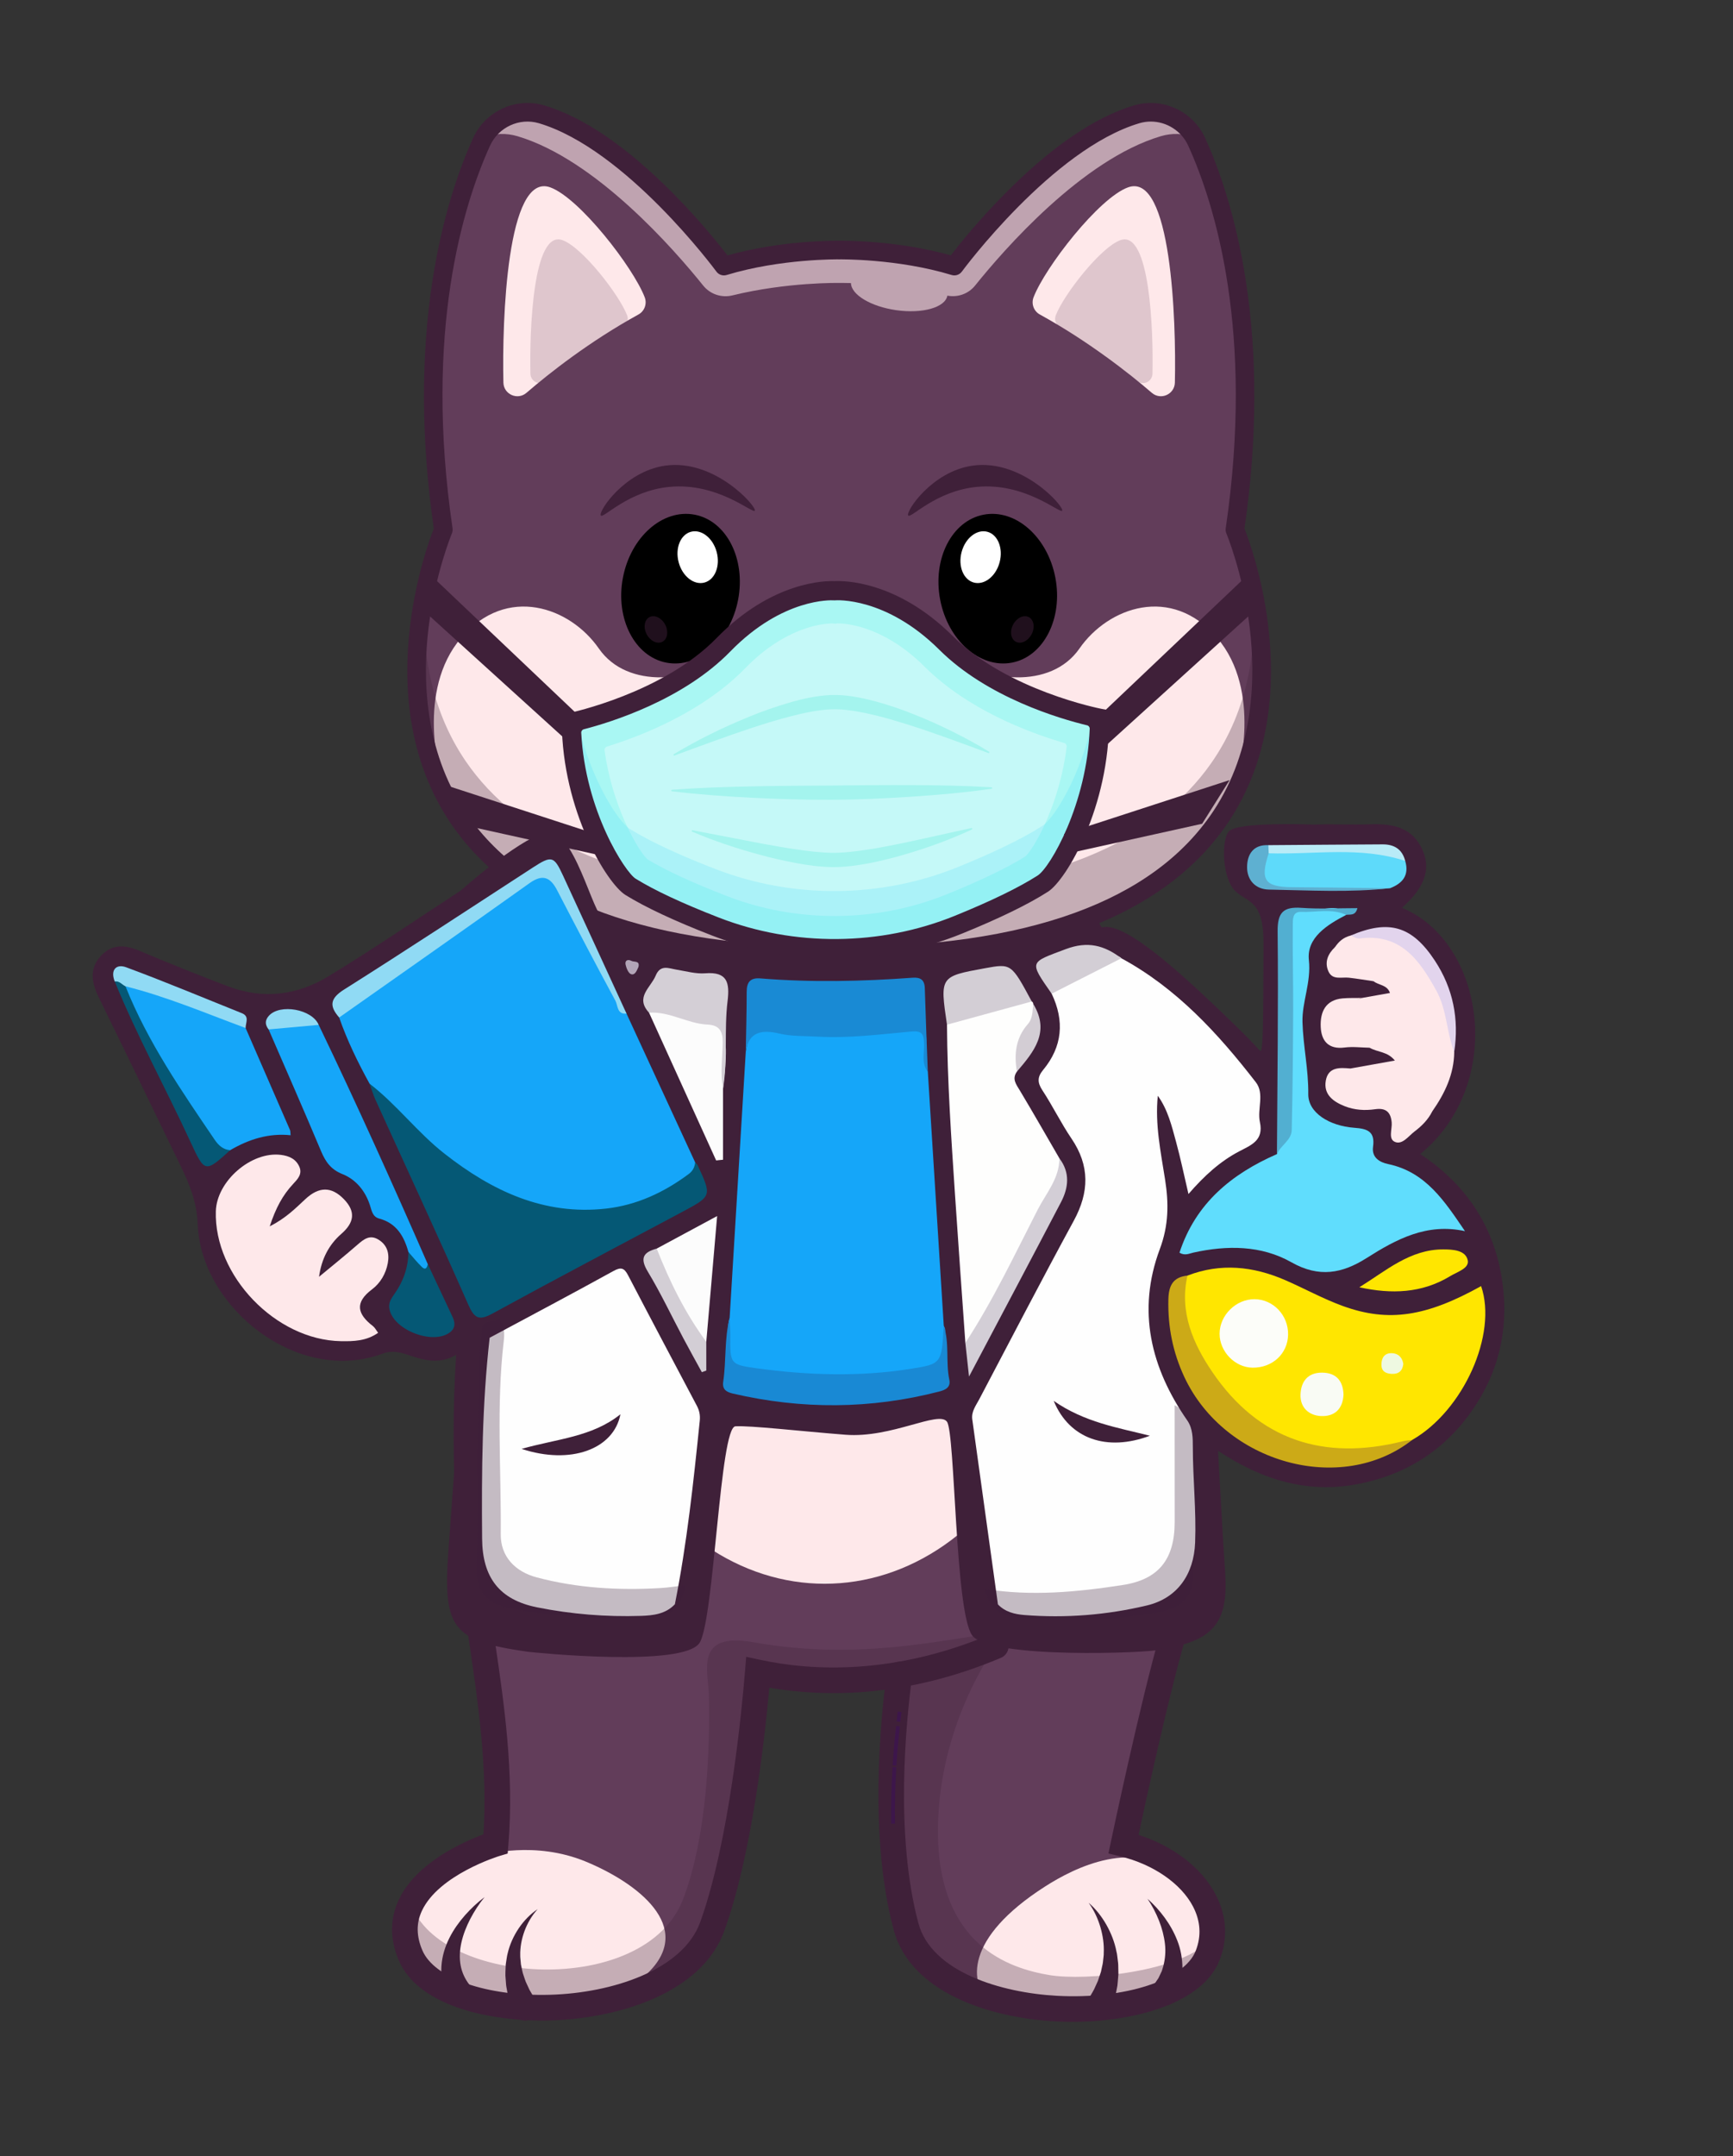 <?xml version="1.0" encoding="utf-8"?>
<!-- Generator: Adobe Illustrator 26.0.3, SVG Export Plug-In . SVG Version: 6.00 Build 0)  -->
<svg version="1.1" id="Layer_1" xmlns="http://www.w3.org/2000/svg" xmlns:xlink="http://www.w3.org/1999/xlink" x="0px" y="0px"
	 viewBox="0 0 3002.55 3733.23" style="enable-background:new 0 0 3002.55 3733.23;" xml:space="preserve">
<rect x="0" y="0" width="3002.55" height="3733.23" fill="#333333" stroke="none"/>
<style type="text/css">
	.st0{fill:#623D5A;}
	.st1{fill:#FEE8EA;}
	.st2{opacity:0.3;}
	.st3{fill:#3F2039;}
	.st4{fill:#6B184E;}
	.st5{fill:#390075;}
	.st6{fill:none;stroke:#390075;stroke-width:44.385;stroke-linecap:round;stroke-miterlimit:10;}
	.st7{fill:#FFFFFF;}
	.st8{opacity:0.6;}
	.st9{opacity:0.5;}
	.st10{opacity:0.2;}
	.st11{fill:#FEFEFE;}
	.st12{fill:#15A6F9;}
	.st13{fill:#FFE600;}
	.st14{fill:#60DDFD;}
	.st15{fill:#055875;}
	.st16{fill:#FEFEFD;}
	.st17{opacity:0.3;fill:#3F2039;}
	.st18{fill:#198AD4;}
	.st19{fill:#CCAA17;}
	.st20{fill:#1989D4;}
	.st21{fill:#90DAF4;}
	.st22{fill:#FCFCFC;}
	.st23{fill:#5EDAFA;}
	.st24{fill:#52AFD1;}
	.st25{fill:#D4CFD6;}
	.st26{fill:#D3CED6;}
	.st27{fill:#D3CED5;}
	.st28{fill:#E2D4ED;}
	.st29{fill:#5EB0D1;}
	.st30{fill:#B9EBF7;}
	.st31{fill:#D3CDD4;}
	.st32{fill:#B2A5B7;}
	.st33{fill:#FCFDF9;}
	.st34{fill:#F9FBF4;}
	.st35{fill:#EEF9E1;}
	.st36{fill:#A9F7F3;}
	.st37{fill:#C5F9F8;}
	.st38{fill:#A4F4EE;}
	.st39{fill:#41D7F9;}
</style>
<g>
	<g>
		<g>
			<g>
				<g>
					<path class="st0" d="M2099.65,3356.02c-1,9.71-3.38,19.53-7.21,29.35c-51.15,131.82-474.2,130.66-522.69-49.88
						c-42.55-158.62-21.36-362.4-11.43-436.14v-0.06c-0.67,0.11-1.28,0.22-1.94,0.33c-0.83,0.17-1.61,0.28-2.39,0.39
						c-3.33,0.55-6.6,1.05-9.88,1.55c-0.61,0.11-1.17,0.17-1.72,0.28c-15.37,2.27-30.29,3.94-44.83,5.05
						c-74.4,6.05-137.32-1.22-184.64-11.37c-6.05,73.84-27.8,298.71-78.89,439.96c-63.58,175.76-467.32,179.98-522.69,49.88
						c-14.65-34.4-11.71-63.97,0.72-88.94c35.23-70.9,146.64-104.25,146.64-104.25c13.2-160.78-21.47-316.3-35.73-439.63
						c-0.78-6.71-1.44-13.26-2.11-19.75c-1.83-18.31-3.44-36.4-4.83-54.15c-14.2-178.87-8.71-331.39,8.88-460.82
						c8.99-66.19,21.14-126.27,35.45-180.81c17.42-66.36,38-124.44,59.97-174.93c20.42-46.99,42-87.44,63.25-122l0.06-0.06
						c27.41-44.38,54.26-78.95,77.45-105.08c41.56-46.83,71.35-66.47,71.35-66.47l304.26-51.65l11.21,51.65h411.95
						c34.23,53.15,63.8,107.41,89.16,162.17c84.55,182.25,123.17,370,135.1,541.44c9.27,133.1,2.5,256.38-11.32,359.63
						c-10.71,80.06-25.63,148.08-40.56,199.29c-34.68,119.01-85.66,361.51-85.66,361.51
						C2038.06,3214.65,2107.75,3281.73,2099.65,3356.02z"/>
				</g>
			</g>
		</g>
		<path class="st1" d="M841.95,3211.21c0,0,84.13-24.74,172.69,11.73c88.56,36.47,190.59,112.83,107.67,193.16
			c-82.92,80.33-347.3,51.68-382.47,17.82C704.68,3400.06,634.09,3203.39,841.95,3211.21z"/>
		<g class="st2">
			<g>
				<g>
					<path class="st3" d="M1725.04,2849.97l-227.47,56.92c-74.4,6.05-137.32-1.22-184.64-11.37
						c-6.05,73.84-27.8,298.71-78.89,439.96c-63.58,175.76-467.32,179.98-522.69,49.88c-14.65-34.4-11.71-63.97,0.72-88.94
						c50.04,142.48,406.23,162.84,471.53-8.49c41.56-108.96,46.55-258.1,44.66-352.19c-0.78-41.67-25.79-110.87,76.84-92.43
						c187.65,33.72,339.7-8.09,412.99-14.15C1733.72,2827.88,1723.23,2850.15,1725.04,2849.97z"/>
				</g>
			</g>
		</g>
		<path class="st1" d="M1810.39,3266.35c50.79-32.56,157.08-86.82,238.3-15.63c81.22,71.2,92.52,169.15-10.17,206.62
			c-102.69,37.46-283.45,43.73-321.78,10.59C1678.42,3434.79,1670.48,3356.04,1810.39,3266.35z"/>
		<g class="st2">
			<g>
				<g>
					<path class="st3" d="M2099.65,3356.02c-1,9.71-3.38,19.53-7.21,29.35c-51.15,131.82-474.2,130.66-522.69-49.88
						c-42.55-158.62-21.36-362.4-11.43-436.14v-0.06c40.78-6.77,128.38-23.69,167.05-49.38c0,0-102.86,137.81-100.31,327.34
						c2.55,189.58,121.5,230.41,193.35,242.34C1880.11,3429.86,2048.22,3414.94,2099.65,3356.02z"/>
				</g>
			</g>
		</g>
		<g>
			<g>
				<g>
					<path class="st3" d="M1857.73,3500.49c-9.72,0-19.33-0.26-28.8-0.77c-116.77-6.3-251.8-51.24-280.6-158.47
						c-43.22-161.17-22.79-364.83-11.99-444.91c1.63-12.15,12.73-20.69,24.96-19.03c12.15,1.64,20.66,12.81,19.02,24.96
						c-10.43,77.43-30.26,274.09,10.88,427.48c22.68,84.41,143.52,120.45,240.13,125.66c117.43,6.36,220.71-27.23,240.43-78.06
						c9.96-25.66,8.33-51.45-4.85-76.67c-20.74-39.69-68.85-72.87-125.54-86.59l-20.93-5.06l4.43-21.07
						c0.51-2.43,51.56-244.7,86.08-363.15c73.08-250.82,119.56-795.16-169.73-1244.3c-6.64-10.31-3.67-24.04,6.64-30.68
						c10.3-6.63,24.03-3.67,30.67,6.64c297.95,462.57,250.21,1022.7,175.03,1280.75c-28.23,96.88-67.91,278.87-80.93,339.59
						c60.36,19.41,109.44,57.06,133.61,103.32c19.1,36.54,21.48,75.71,6.89,113.29C2083.98,3468.5,1965.57,3500.49,1857.73,3500.49z
						"/>
				</g>
			</g>
		</g>
		<g>
			<g>
				<g>
					<path class="st3" d="M1886.13,3294.36c12.15,10.44,22.39,23.42,30.59,37.76c8.13,14.37,14.54,30.27,17.71,47.13
						c1.16,4.18,1.33,8.46,1.98,12.74c0.58,4.29,1.15,8.62,1.08,12.94l0.24,13.1l-1.11,13.04l-0.61,6.58
						c-0.3,2.17-0.79,4.28-1.19,6.43l-2.57,12.94c-2.06,8.52-4.95,16.74-7.51,25.25c-3.58,11.86-16.09,18.57-27.95,14.99
						c-11.86-3.58-18.57-16.09-15-27.94c0.48-1.58,1.11-3.07,1.88-4.46l1.18-2.08c3.49-6.17,7.51-12.3,10.79-18.72l4.49-9.82
						c0.73-1.65,1.57-3.29,2.23-4.97l1.69-5.1l3.45-10.34l2.3-10.64c0.95-3.58,1.29-7.19,1.65-10.84c0.28-3.64,1.07-7.36,0.88-11.03
						c0.74-14.85-1.51-29.98-5.79-44.77C1902.18,3321.75,1895.53,3307.28,1886.13,3294.36z"/>
				</g>
			</g>
		</g>
		<g>
			<g>
				<g>
					<path class="st3" d="M1988.12,3287.58c11.06,9.47,20.9,20.53,29.75,32.55c8.78,12.08,16.36,25.38,22.02,39.99
						c5.75,14.6,8.65,30.77,8.8,47.46l-0.53,12.63c-0.6,4.16-1.42,8.32-2.19,12.53c-0.41,2.1-0.76,4.24-1.26,6.32l-1.99,6.06
						l-4.2,12.23c-4.03,11.75-16.82,18-28.56,13.97c-11.75-4.03-18-16.82-13.97-28.56c0.62-1.82,1.46-3.5,2.46-5.04l1.22-1.84
						l4.9-7.38l2.56-3.75c0.7-1.31,1.26-2.67,1.91-4.01l3.89-8.21l2.69-8.75c3.03-11.9,4.36-24.96,2.74-38.29
						c-1.52-13.31-5.04-26.84-10.19-39.98C2002.94,3312.4,1996.4,3299.49,1988.12,3287.58z"/>
				</g>
			</g>
		</g>
		<g class="st2">
			<g>
				<g>
					<path class="st4" d="M1549.62,3059.56c-1.89,30.96-2.83,64.03-2.22,97.76C1546.73,3123.58,1547.73,3090.52,1549.62,3059.56z"/>
				</g>
			</g>
			<g>
				<g>
					<path class="st5" d="M1544.12,3157.38C1544.12,3157.38,1544.12,3157.38,1544.12,3157.38L1544.12,3157.38c0-0.01,0-0.01,0-0.02
						c-0.61-30.82,0.14-63.8,2.22-98.01l6.54,0.4c-2.03,33.36-2.77,66.15-2.21,97.47c-0.01,0.01-0.01,0.01,0,0.03L1544.12,3157.38z"
						/>
				</g>
			</g>
		</g>
		<g class="st2">
			<g>
				<g>
					<path class="st4" d="M1549.84,3056.73c1.5-24.25,3.61-47.21,5.94-68.13C1553.44,3009.52,1551.39,3032.48,1549.84,3056.73z"/>
				</g>
			</g>
			<g>
				<g>
					<path class="st5" d="M1553.11,3056.94l-6.54-0.41c0,0,0-0.01,0-0.01l0,0c0,0,0-0.01,0-0.02c1.37-22.17,3.36-45.09,5.93-68.14
						c0-0.04,0.01-0.09,0.01-0.13l6.52,0.73C1556.58,3010.96,1554.59,3033.83,1553.11,3056.94z"/>
				</g>
			</g>
		</g>
		<g class="st2">
			<g>
				<g>
					<path class="st4" d="M1556.61,2980.72c0.67-5.83,1.39-11.48,2.05-16.92C1557.99,2969.29,1557.33,2974.9,1556.61,2980.72z"/>
				</g>
			</g>
			<g>
				<g>
					<path class="st5" d="M1559.86,2981.12l-6.51-0.77c0.46-4.07,0.96-8.07,1.44-11.96l0.62-4.98l6.51,0.79l-0.01,0.01
						L1559.86,2981.12z"/>
				</g>
			</g>
		</g>
		<g>
			<g>
				<g>
					<path class="st6" d="M1491.19,1870.39"/>
				</g>
			</g>
		</g>
		<g>
			<g>
				<g>
					<path class="st3" d="M939.55,3498.21c-97.38,0-215.74-26.87-248.63-104.16c-15.53-36.49-15.53-71.76-0.03-104.82
						c30.32-64.63,112.83-100.8,146.74-113.32c7.33-114.03-9.02-225.61-23.52-324.52c-6.04-41.23-11.75-80.19-15.34-116.43
						c-46.52-470.53,42.08-766.55,124.61-932.02c90.64-181.75,192.54-250.21,196.83-253.04l3.89-2.56l308.88-52.43
						c12.12-2.07,23.54,6.08,25.59,18.17c2.05,12.08-6.08,23.54-18.17,25.6l-299.26,50.8c-18.08,13.45-103.62,82.56-179.75,236.71
						c-79.01,160-163.7,446.79-118.45,904.42c3.48,35.2,9.11,73.65,15.08,114.36c15.45,105.43,32.96,224.93,22.79,349.01l-1.24,15.1
						l-14.51,4.35c-1.02,0.31-104.8,32.25-134.04,94.74c-10.02,21.41-9.78,43.83,0.73,68.51c20.57,48.35,111.33,79.96,220.95,76.97
						c108.07-2.98,230.52-43.01,260.43-125.71c50.5-139.58,72.2-367.65,77.64-434.23l2.06-25.19l24.72,5.3
						c88.92,19.08,230.37,26.87,399.17-44.35c11.3-4.77,24.31,0.53,29.08,11.82c4.76,11.29-0.53,24.31-11.82,29.07
						c-164.67,69.48-305.47,68.09-401.09,51.62c-8.92,98.57-31.36,292.1-78.01,421.05c-39.56,109.35-186.84,151.83-300.95,154.98
						C949.21,3498.14,944.4,3498.21,939.55,3498.21z"/>
				</g>
			</g>
		</g>
		<ellipse class="st1" cx="1428.75" cy="2243.24" rx="414.44" ry="498.79"/>
		<g>
			<g>
				<g>
					<path class="st3" d="M931.59,3305.33c-10.3,11.3-17.89,24.54-22.95,38.27c-5,13.76-7.64,28.01-7.29,42.02
						c-0.06,3.48,0.53,7,0.74,10.43c0.17,1.72,0.25,3.43,0.49,5.14l1.08,5.11c0.78,3.38,1.25,6.74,2.22,10.04l3.27,9.8
						c0.91,3.25,2.35,6.41,3.87,9.53l4.3,9.31c3.32,6.06,7.08,11.94,10.48,17.8l1.02,1.76c6.22,10.72,2.56,24.45-8.16,30.66
						c-10.72,6.22-24.45,2.56-30.67-8.16c-0.87-1.51-1.58-3.19-2.07-4.78c-2.45-8.15-5.08-16.09-7.17-24.2l-2.4-12.47
						c-0.84-4.11-1.57-8.22-1.76-12.51l-0.95-12.6c-0.17-4.2,0.21-8.48,0.31-12.65l0.27-6.26c0.22-2.09,0.61-4.17,0.91-6.25
						c0.73-4.14,1.11-8.26,2.17-12.29c3.64-16.25,10.61-31.36,19.5-44.56C907.74,3325.28,918.84,3313.85,931.59,3305.33z"/>
				</g>
			</g>
		</g>
		<g>
			<g>
				<g>
					<path class="st3" d="M839.57,3284.55c-9.66,11.74-17.85,24.49-24.74,37.63c-6.82,13.17-12.23,26.88-15.33,40.63
						c-3.1,13.73-3.77,27.45-1.42,39.92c2.27,12.51,7.64,23.55,14.9,33.14c7.47,9.87,5.53,23.92-4.33,31.4
						c-9.87,7.47-23.93,5.53-31.4-4.34c-1.12-1.48-2.03-3.05-2.73-4.68l-0.38-0.91c-7.17-16.94-10.62-35.6-9.32-53.36
						c1.18-17.79,6.52-34.25,13.86-48.84c7.38-14.62,16.74-27.55,27.03-39.26C816.06,3304.23,827.33,3293.65,839.57,3284.55z"/>
				</g>
			</g>
		</g>
	</g>
	<g>
		<g>
			<path class="st0" d="M795.14,1417.73c90.04,131.87,280.11,238.12,658.74,238.12h0.43c373.74-0.05,563.65-103.73,654.98-233.4
				c34.47-48.86,54.87-101.42,65.88-153.5c37.69-178.63-35.6-351.78-35.6-351.78c51.27-349.1-21.8-573.85-66.09-671.35
				c-17.93-39.57-62.34-60.3-103.95-47.89c-157.8,46.82-316.03,262.82-316.03,262.82c-97.61-29.69-199.62-27.76-199.62-27.76
				s-102.01-1.93-199.62,27.76c0,0-158.23-216-316.03-262.82c-41.61-12.4-86.01,8.32-103.95,47.89
				c-44.3,97.5-117.37,322.25-66.09,671.35C768.18,917.17,647.7,1201.84,795.14,1417.73z"/>
		</g>
		<g>
			<path class="st1" d="M763.73,1344.23c8.48,26.04,19.06,50.52,31.41,73.5c90.04,131.87,280.11,238.12,658.74,238.12h0.43
				c373.74-0.05,563.65-103.73,654.98-233.4c14.01-24.43,25.77-50.47,34.74-78.23c0,0,43.81-147.6-35.33-240
				c-79.19-92.4-188.78-53.05-238.5,18.63c-49.77,71.68-164.46,58.25-226.36,9.13c-61.91-49.13-110.98-75.49-189.96-75.49
				s-128.05,26.36-189.96,75.49c-61.91,49.13-176.59,62.55-226.36-9.13c-49.72-71.68-159.3-111.03-238.5-18.63
				C719.92,1196.63,763.73,1344.23,763.73,1344.23z"/>
		</g>
		<g class="st2">
			<path class="st3" d="M1283.33,1209.2c-0.54-9.39,11.27-14.06,17.27-6.81c16.17,19.55,33.41,29.37,69.19,27.45
				c42.83-2.31,36.97-65.71,36.97-65.71h47.12h47.12c0,0-5.86,63.4,36.97,65.71c35.78,1.93,53.02-7.89,69.19-27.45
				c5.99-7.25,17.81-2.57,17.27,6.81c-1.42,24.58-11.92,58.19-56.2,69.61c-68.94,17.77-112.21,5.95-114.35-96.71
				c-2.14,102.65-45.41,114.47-114.35,96.71C1295.24,1267.39,1284.75,1233.78,1283.33,1209.2z"/>
		</g>
		<g>
			<path class="st3" d="M1356.85,1141.46c1.76-24.15,29.48-36.31,54.84-42.39c27.69-6.64,56.68-6.64,84.37,0
				c25.36,6.08,53.08,18.24,54.84,42.39c2.29,31.39-45.63,53.21-74.97,63.56c-14.3,5.05-29.82,5.05-44.12,0
				C1402.48,1194.66,1354.56,1172.84,1356.85,1141.46z"/>
		</g>
		<g>
			<ellipse class="st7" cx="1453.48" cy="1121.73" rx="52.57" ry="9.1"/>
		</g>
		<g>
			<path class="st3" d="M1372.27,1306.56c30.54,0,54.8-9.8,72.13-29.12c32.32-36.04,26.65-91.85,26.39-94.21
				c-1.02-9.34-9.41-16.1-18.76-15.07c-9.33,1.02-16.07,9.4-15.07,18.73c0.09,0.91,4.07,43.47-17.99,67.93
				c-10.74,11.91-26.02,17.7-46.7,17.7c-24.31,0-42.56-6.3-54.23-18.72c-17.19-18.29-15.75-45.06-15.73-45.33
				c0.69-9.37-6.35-17.48-15.72-18.17c-9.36-0.69-17.53,6.4-18.23,15.77c-0.12,1.67-2.71,41.35,24.54,70.69
				C1311.27,1296.53,1337.97,1306.56,1372.27,1306.56z"/>
		</g>
		<g>
			<path class="st3" d="M1535.48,1306.56c34.29,0,61-10.03,79.37-29.8c27.26-29.34,24.67-69.01,24.54-70.69
				c-0.69-9.37-8.86-16.41-18.22-15.72c-9.37,0.69-16.41,8.85-15.72,18.22c0.01,0.17,1.45,26.95-15.74,45.24
				c-11.68,12.42-29.92,18.72-54.23,18.72c-20.74,0-36.05-5.82-46.79-17.81c-21.94-24.46-17.94-67.37-17.9-67.79
				c1.02-9.34-5.73-17.74-15.07-18.76c-9.35-1.02-17.74,5.73-18.76,15.07c-0.26,2.36-5.93,58.17,26.39,94.21
				C1480.67,1296.76,1504.94,1306.56,1535.48,1306.56z"/>
		</g>
		<g>
			<path class="st1" d="M1995.62,680.14c-40.03-34.43-109.04-88.81-194.07-135.66c-10.57-5.82-15.15-18.58-10.81-29.84
				c20.04-51.96,112.99-171.83,163.61-190.25c75.19-27.35,83.68,230.88,81.21,337.97C2035.1,682.79,2011.11,693.46,1995.62,680.14z"
				/>
		</g>
		<g>
			<path class="st1" d="M912.12,680.14c40.03-34.43,109.04-88.81,194.07-135.66c10.57-5.82,15.15-18.58,10.81-29.84
				c-20.04-51.96-112.99-171.83-163.61-190.25c-75.19-27.35-83.68,230.88-81.21,337.97C872.65,682.79,896.63,693.46,912.12,680.14z"
				/>
		</g>
		<g class="st2">
			<path class="st3" d="M736.03,1027.16c-5.84,90.11,6.78,196.94,70.74,290.6c88.45,129.54,275.16,233.91,647.1,233.91h0.42
				c367.14-0.05,553.69-101.9,643.41-229.27c33.86-48,53.9-99.63,64.72-150.79c10.51-49.83,12.22-99.22,9.3-144.41
				c13.48,65.5,22.18,152.94,3.44,241.76c-11.01,52.08-31.41,104.64-65.88,153.5c-91.33,129.66-281.23,233.34-654.98,233.4h-0.43
				c-378.63,0-568.7-106.25-658.74-238.12C705.51,1286.49,714.89,1129.83,736.03,1027.16z"/>
		</g>
		<g class="st8">
			<path class="st1" d="M938.22,197.93c157.8,46.82,316.03,262.82,316.03,262.82c97.61-29.69,199.62-27.76,199.62-27.76
				s102.01-1.93,199.62,27.76c0,0,158.23-216,316.03-262.82c38.53-11.48,79.41,5.47,99.5,39.46c-18.11-6.46-38.25-7.42-57.82-1.58
				c-135.88,40.32-272.06,196.71-321.81,258.62c-11.54,14.37-30.05,20.83-48.02,17.44c-3.61,20.44-43.07,31.68-88.78,25.13
				c-44.14-6.33-77.97-26.93-78.22-46.91c-12.96-0.36-20.49-0.22-20.49-0.22s-89.78-1.7-184.83,21.55
				c-18.79,4.59-38.57-1.91-50.69-16.99c-49.75-61.91-185.93-218.3-321.81-258.62c-19.57-5.83-39.71-4.87-57.82,1.58
				C858.81,203.4,899.69,186.44,938.22,197.93z"/>
		</g>
		<g>
			<path class="st3" d="M1453.87,1671.96c180.53,0,331.05-24.33,447.38-72.32c100.63-41.51,177.3-101.26,227.88-177.6
				c33.83-51.06,56.17-109.84,66.41-174.73c8.13-51.55,8.67-107.02,1.6-164.87c-10.48-85.78-34.3-150.37-40.99-167.3
				c22.05-152.76,22.76-297.57,2.12-430.47c-17.77-114.41-47.94-196.66-70.12-245.52c-21.27-46.86-74.25-71.23-123.22-56.69
				c-68.05,20.2-143.43,71.7-224.03,153.07c-45.83,46.27-79.69,88.61-93.55,106.61c-93.66-26.31-186.32-25.4-193.47-25.28
				c-7.15-0.11-99.81-1.03-193.47,25.28c-13.86-18-47.72-60.34-93.55-106.61c-80.6-81.38-155.98-132.88-224.03-153.07
				c-48.97-14.54-101.95,9.84-123.22,56.69c-22.18,48.85-52.35,131.1-70.12,245.52c-20.64,132.9-19.93,277.71,2.12,430.47
				c-6.69,16.93-30.5,81.52-40.99,167.3c-7.07,57.85-6.53,113.32,1.6,164.87c10.23,64.89,32.58,123.67,66.41,174.73
				c50.58,76.33,127.25,136.09,227.88,177.6C1122.83,1647.62,1273.35,1671.96,1453.87,1671.96z M1993.82,210.47
				c27.23,0,53.18,15.97,64.99,42c45.74,100.74,114.98,320.74,64.83,662.34c-0.43,2.92-0.05,5.9,1.1,8.62
				c0.29,0.68,29.19,69.94,40.53,163.9c10.34,85.67,7.79,210.22-63.12,317.1c-103.59,156.14-321.7,235.32-648.29,235.32
				s-544.7-79.17-648.29-235.32c-70.9-106.88-73.46-231.43-63.12-317.1c11.34-93.96,40.24-163.22,40.53-163.91
				c1.15-2.71,1.53-5.7,1.1-8.61c-50.15-341.59,19.09-561.6,64.83-662.34c14.66-32.29,51.08-49.11,84.72-39.13
				c150.67,44.72,306.06,254.78,307.61,256.9c4.04,5.52,11.13,7.88,17.68,5.89c93.88-28.53,193.64-27.07,194.63-27.06
				c0.2,0,0.4,0,0.6,0c0.99-0.01,100.74-1.48,194.63,27.06c6.55,1.99,13.63-0.37,17.68-5.89c1.55-2.11,156.94-212.18,307.61-256.9
				C1980.62,211.4,1987.26,210.47,1993.82,210.47z"/>
		</g>
		<g>
			<g>
				<g>
					<g>
						<g>
							<path d="M1704.21,891.09c55.11-10.53,110.75,38.28,124.27,109.02c13.52,70.74-20.2,136.63-75.31,147.16
								c-55.11,10.53-110.75-38.28-124.27-109.02C1615.37,967.51,1649.09,901.63,1704.21,891.09z"/>
						</g>
					</g>
				</g>
				<g>
					<g>
						<g>
							<path class="st7" d="M1710.54,920.66c18.22,4.79,27.82,28.38,21.43,52.67c-6.39,24.3-26.34,40.11-44.57,35.32
								c-18.22-4.79-27.82-28.38-21.42-52.67C1672.36,931.68,1692.31,915.87,1710.54,920.66z"/>
						</g>
					</g>
				</g>
				<g class="st9">
					<g>
						<g>
							<path class="st3" d="M1782.56,1068.48c8.82,4.67,10.93,17.98,4.71,29.75c-6.22,11.76-18.42,17.52-27.24,12.85
								c-8.82-4.66-10.93-17.98-4.71-29.74C1761.54,1069.57,1773.73,1063.81,1782.56,1068.48z"/>
						</g>
					</g>
				</g>
			</g>
			<g>
				<g>
					<g>
						<g>
							<path d="M1203.54,891.09c-55.11-10.53-110.75,38.28-124.27,109.02c-13.52,70.74,20.2,136.63,75.31,147.16
								c55.11,10.53,110.75-38.28,124.27-109.02C1292.37,967.51,1258.65,901.63,1203.54,891.09z"/>
						</g>
					</g>
				</g>
				<g>
					<g>
						<g>
							<path class="st7" d="M1197.21,920.66c-18.22,4.79-27.82,28.38-21.43,52.67c6.39,24.3,26.34,40.11,44.57,35.32
								c18.22-4.79,27.82-28.38,21.42-52.67C1235.38,931.68,1215.43,915.87,1197.21,920.66z"/>
						</g>
					</g>
				</g>
				<g class="st9">
					<g>
						<g>
							<path class="st3" d="M1125.19,1068.48c-8.82,4.67-10.93,17.98-4.71,29.75c6.22,11.76,18.42,17.52,27.24,12.85
								c8.82-4.66,10.93-17.98,4.71-29.74C1146.21,1069.57,1134.01,1063.81,1125.19,1068.48z"/>
						</g>
					</g>
				</g>
			</g>
		</g>
		<path class="st3" d="M1040.95,892.52c-5.02-6.49,41.02-76.45,111.74-86.36c85.83-12.02,158.95,71.3,155.01,77.99
			c-3.45,5.85-64.14-49.36-148.13-41.15C1088.18,849.99,1045.44,898.33,1040.95,892.52z"/>
		<g class="st10">
			<path class="st0" d="M946.35,659.25c27.39-23.56,74.62-60.78,132.8-92.83c7.23-3.98,10.37-12.71,7.4-20.42
				c-13.71-35.55-77.32-117.59-111.96-130.19c-51.45-18.72-57.26,157.99-55.57,231.27C919.33,661.06,935.75,668.36,946.35,659.25z"
				/>
		</g>
		<g class="st10">
			<path class="st0" d="M1969.39,659.25c-27.39-23.56-74.62-60.78-132.8-92.83c-7.23-3.98-10.37-12.71-7.4-20.42
				c13.71-35.55,77.32-117.59,111.96-130.19c51.45-18.72,57.26,157.99,55.57,231.27C1996.4,661.06,1979.99,668.36,1969.39,659.25z"
				/>
		</g>
		<path class="st3" d="M1573.57,892.52c-5.02-6.49,41.02-76.45,111.74-86.36c85.83-12.02,158.95,71.3,155.01,77.99
			c-3.45,5.85-64.14-49.36-148.13-41.15C1620.81,849.99,1578.06,898.33,1573.57,892.52z"/>
	</g>
	<g>
		<path class="st3" d="M2007.03,2856.28c3.91-1.84,8.74-1.69,13.15-2.45c83.62-14.47,108.36-46.94,102.47-131.73
			c-4.75-68.37-8.08-136.84-12.33-210.23c76.08,50.27,154.43,74.22,241.33,57.69c87.88-16.71,157.14-62.38,206.04-138.3
			c43.49-67.51,56.87-142.18,43.88-220.55c-15.11-91.17-63.89-161.83-140.93-212.63c148.68-121.44,111.93-367.56-31.68-426.28
			c38.13-33.9,50.39-65.18,36.38-98.51c-17.33-41.24-52.47-47.55-91.8-46.15c-32.41,1.15-64.92-0.75-97.32,0.53
			c0,0-134.38-5.61-147.66,12.26c-13.28,17.88-10.26,81.24,11.3,102.45c21.56,21.21,50.02,14.04,49.29,93.61s0.6,187.28-5.29,183.54
			c-5.89-3.74,0.76-2.2-72.99-72.45c-73.75-70.25-159.3-146.68-197.66-141.99c-38.35,4.69-144.55-4.07-163.73,19.68
			c-19.18,23.75-132.75-12.01-157.83,23.75s-282.02,17.96-299.58,11.21c-17.56-6.75-83.94-49.78-125.24-34.96
			c-41.3,14.81-103.25-37.34-120.95-35.85c-17.7,1.49-51.63-162.4-101.78-147.5c-50.15,14.9-146.24,100.78-146.24,100.78
			c-77.93,50.74-152.67,102.04-230.05,148.87c-53.51,32.38-112.73,39.45-172.65,16.66c-51.19-19.47-102.08-39.82-152.52-61.18
			c-25-10.59-47.98-13.03-67.72,8.31c-20.72,22.39-16.19,46.69-3.76,72.02c48.07,97.99,95.37,196.37,143.13,294.52
			c15.23,31.29,26.95,62.05,28.35,98.85c5.46,143.22,173.26,277.97,320.33,223.35c16.93-6.29,31.83-2.01,45.2,2.58
			c31.87,10.94,62.1,17.88,94.53-9.31c-9.03,121.72-17.87,236.31-25.96,350.95c-9.31,132.02,7.93,153.27,136.69,171.83
			c8.08,1.17,274.24,28.45,299.22-16.25s34.67-372.47,61.54-373.96c26.87-1.49,110.94,8.35,190.6,14.6
			c79.65,6.25,161.54-42.48,175.91-22.58c14.37,19.9,13.74,327.94,43.56,369.84S1995.71,2861.6,2007.03,2856.28z"/>
		<path class="st11" d="M1684.48,2457.01c-1.64-13.39,6.44-23.61,12.13-34.4c54.37-103.15,108.06-206.68,163.78-309.09
			c26.85-49.35,28.02-95.18-4.01-142.34c-18.22-26.83-32.53-56.35-50.35-83.48c-8.81-13.42-8.88-23.04,1.25-35.25
			c33.6-40.49,37.25-84.89,14.8-132.04c-1.13-3.23-2.04-7.44,0.63-9.32c33.41-23.55,68.57-43.77,108.03-55.23
			c4.13-1.2,8.75-0.36,12.13,3.24c95.5,51.72,167.34,129.9,232.92,214.58c15.53,20.05,2.16,46.39,7.06,69
			c6.96,32.04-15.24,39.85-36.18,50.87c-32.88,17.31-60.19,42.1-87.57,73.72c-7.71-32.8-13.69-61.82-21.48-90.32
			c-7.51-27.49-14.16-55.55-31.64-79.82c-5.05,49.3,5.09,97.18,12.57,144.85c6.53,41.63,6.39,79.31-9.11,120.71
			c-39.85,106.46-15.68,205.69,47.79,296.88c9.44,13.85,9.42,30.54,9.43,45.65c0.02,55.21,6.12,110.24,3.99,165.47
			c-2.13,54.94-30.66,96.31-83.5,108.89c-69.6,16.57-140.85,22.28-212.45,16.57c-16.57-1.32-33.24-5.28-45.71-18.38"/>
		<path class="st12" d="M640.26,1876.16c-20.27-36.88-38.75-74.6-52.6-114.49c0.63-17.46,14.4-24.48,26.09-32.75
			c96.91-68.58,194.52-136.13,291.65-204.38c34.77-24.43,53.19-18.97,73.65,21.15c35.54,69.7,66.67,141.69,106.43,209.21
			c39.63,85.81,79.25,171.62,118.88,257.43c8.64,23.01-8.5,33.09-22.89,42.27c-100.56,64.18-205.8,68.74-312.3,18.41
			C775.57,2028.76,698.88,1962.76,640.26,1876.16z"/>
		<path class="st12" d="M1264.16,2281.71c9.31-153.35,18.61-306.71,27.92-460.06c7.2-43.42,13.17-50.57,50.56-46.27
			c66.52,7.65,132.71,8.07,199.05-0.87c9.86-1.33,20.03,0.12,29.94-0.9c24.1-2.5,34.81,6.5,33.05,32.31
			c-1.11,16.35-4.14,33.51,2.85,49.68c9.2,146.54,18.41,293.09,27.61,439.63c0.83,2.1,2.12,4.18,2.26,6.34
			c4.18,64.61-2.84,73.54-66.03,82.95c-86.83,12.94-173.66,9.64-260.27-1.67c-46.57-6.08-49.53-10.48-49.16-57.49
			C1262.02,2310.81,1259.39,2296.03,1264.16,2281.71z"/>
		<path class="st11" d="M848.38,2316.09c71.5-38.35,143.25-76.26,214.3-115.46c13.25-7.31,18.84-5.48,25.49,7.27
			c39.41,75.54,79.35,150.8,119.24,226.08c4.37,8.24,5.94,16.44,4.98,25.87c-10.89,106.36-22.22,212.66-43.11,317.64
			c-16.07,17.08-37.7,19.47-58.72,20.16c-60.4,1.97-120.64-2.94-179.78-14.74c-65.64-13.1-94.92-51.69-95.49-118.95
			C834.29,2547.79,835.24,2431.7,848.38,2316.09z"/>
		<path class="st13" d="M2057.4,2208.49c57.46-22.13,113.8-16.21,169.06,7.74c33.76,14.63,66.23,32.71,100.72,45.14
			c79.1,28.5,144.25,17.96,238.96-34.66c28.67,83.24-30.72,215.64-119.45,266.31c-165.3,84.47-379.07-36.25-405.84-243.84
			C2038.7,2232.55,2041.29,2217.66,2057.4,2208.49z"/>
		<path class="st14" d="M2332.51,1583.95c-32.89,17.01-68.97,39.38-64.79,78.28c4.16,38.75-12.01,72.4-11.08,107.28
			c1.1,41.27,10.54,82.23,10.03,124.78c-0.38,31.95,35.91,55.09,80.1,58.31c23.08,1.68,35.74,6.64,32.12,33.09
			c-2.54,18.55,11.73,26.71,26.15,29.72c65.44,13.67,98.04,64.68,133.13,116.1c-66.04-14.4-118.82,13.89-170.24,46.5
			c-42.25,26.8-82.37,34.65-130.46,7.43c-52.14-29.51-111.35-29.74-169.79-16.77c-7.43,1.65-14.72,5.82-24.15,0.18
			c27.96-85.53,90.17-136.29,168.84-170.7c16.35-41.74,12.02-85.45,14.16-128.94c3.98-80.89-2.5-161.54-0.84-242.28
			c1.02-49.56,4.67-53.99,53.5-52.09C2296.84,1575.51,2317.76,1563.93,2332.51,1583.95z"/>
		<path class="st15" d="M640.26,1876.16c47.06,36.18,82.88,84.42,129.77,121.17c82.88,64.96,172.71,107.15,280.14,95.14
			c52.87-5.91,100.47-28.05,143.31-60.04c6.57-4.91,10.26-11.74,10.89-20.1c1.46,1.68,3.39,3.14,4.3,5.08
			c24.75,53.29,24.77,53.37-26.46,80.71c-109.63,58.51-219.67,116.26-328.68,175.93c-23.71,12.98-31.62,8.76-42.38-15.67
			c-52.2-118.53-106.84-235.97-160.44-353.87C646.55,1895.37,643.71,1885.62,640.26,1876.16z"/>
		<path class="st16" d="M1761.86,1855.34c-9.01,12.69-1.28,22.04,5.16,32.77c23.31,38.84,45.73,78.22,68.49,117.39
			c7.93,19.02,4.28,37.05-5.11,54.29c-43.31,79.51-82.4,161.31-127.62,239.77c-6.8,11.81-10.96,28.16-30.22,25.42
			c-6.04-85.97-12.34-171.92-18.04-257.91c-6.47-97.57-13.2-195.14-13.8-293c24.63-28.98,62.41-24.72,93.52-37.35
			c16.81-6.83,34.9-16.07,53.38-2.85c1.65,0.95,2.5,2.38,2.56,4.3c5.84,17.91,5.06,34.84-5.39,51.29
			C1772.05,1809.49,1771.26,1833.99,1761.86,1855.34z"/>
		<path class="st3" d="M1274.2,2534.1"/>
		<path class="st1" d="M552.77,2210.56c22.34-18.54,45.01-36.71,66.89-55.8c10.82-9.44,21.13-17.47,35.66-8.79
			c15.55,9.29,19.66,24.03,16.6,40.83c-3.36,18.46-13.02,34.77-27.33,45.5c-30.86,23.15-25.26,43,1.59,63.67
			c3.33,2.56,5.38,6.83,8.97,11.55c-20.44,14.37-42.45,14.88-64.54,14.51c-112.77-1.86-220.08-113.42-216.65-225.08
			c1.6-52.22,61.43-103.84,112.68-97.47c14.2,1.77,26.24,7.12,32.1,20.8c5.4,12.61-3.22,21.39-10.94,29.65
			c-17.8,19.07-29.92,41.14-40.48,73.32c27.99-14.23,44.53-31.18,61.72-47.16c23.67-22,45.25-22.08,66.78,0.09
			c21.14,21.77,17.68,40.85-4.57,60.18C569.85,2155.01,556.94,2179.75,552.77,2210.56z"/>
		<path class="st0" d="M1787.26,2860.86c39.99,2.14,80.09,2.08,120.11,3.8"/>
		<path class="st1" d="M2359.66,1727.8c15.96-2.84,31.92-5.68,48.57-8.65c-5-14.47-19.68-13.15-28.45-20.32
			c-14.69-4.84-29.42-9.95-43.65-15.72c-18.14-7.35-32.94-19.5-23.05-43.43c6.57-9.88,15.15-17,26.83-19.84
			c36.22-2.71,73.28-13.1,104.73,16.95c38.59,36.87,64.21,79.99,69.56,134.38c1.64,16.7,2.03,33.57,5.36,50.09
			c-0.41,38.92-16.43,71.95-38.04,102.88c-10.28,5.78-20.77,6.16-32.27,3.4c-25.67-6.16-50.65-14.24-78.2-12.33
			c-20.7,1.43-39.16-9.1-48.07-30.32c-7.35-17.49-4.72-30.92,16.57-34.91c24.72-4.43,49.45-8.86,77.13-13.82
			c-12.77-15.96-30.62-14.3-43.61-22.16c-14.44-4.94-29.86-7.67-40.67-20.29c-12.09-14.12-19.81-29.55-14.53-48.67
			C2324.35,1721.45,2346.22,1734.84,2359.66,1727.8z"/>
		<path class="st12" d="M425.54,1779.84c25.67,58.88,51.35,117.75,76.92,176.66c0.83,1.91,0.56,4.3,1.08,8.97
			c-38-3.94-72.34,6.98-104.57,25.8c-18.59,8.88-29.43-3.57-38.89-15.86c-56.81-73.85-98.31-156.97-140.02-239.84
			c-4.37-8.68-9.68-20.77-1.57-31.74c30.56-9.52,56.56,7.7,83.02,16.82c32.43,11.18,64.26,24.72,96.66,36.29
			C410.8,1761.46,418.96,1769.11,425.54,1779.84z"/>
		<path class="st17" d="M866.31,2283.22c7.63,12.16,8,25.76,6.42,39.24c-13.05,111.07-4.15,222.54-5.19,333.8
			c-0.36,38.96,25.44,64.87,61.85,74.59c70.3,18.78,142.32,22.86,214.79,18.64c14.39-0.84,28.69-3.21,43.03-4.88
			c-5.14,31.35-19.02,51.41-48.4,53.85c-84.75,7.06-175.88,2.49-259.64-14.95c-36.46-7.59-54.71-29.81-53.5-66.38
			c4.59-138.55-3.26-282.53,9.32-420.51C835.69,2289.01,857.13,2286.55,866.31,2283.22z"/>
		<path class="st12" d="M552.18,1774.43c65.78,136.71,128.06,275.05,188.91,414.05c4.99,20.76-6.3,15.82-16.63,10.27
			c-12.05-6.48-10.19-21.31-16.88-31.14c-7.57-27.47-20.8-49.88-50.4-57.77c-11.89-3.17-13.11-13.68-16.28-23.36
			c-8.13-24.81-24.28-44.43-47.75-53.79c-19.85-7.92-29.11-21.13-36.87-39.62c-29.62-70.56-60.5-140.58-90.9-210.8
			C492.65,1760.92,521.53,1757.66,552.18,1774.43z"/>
		<path class="st18" d="M1607.51,1855.6c-11.63-14.91-5.74-32.46-6.47-48.77c-0.72-16.16-2.77-22.65-22.81-20.85
			c-53.93,4.85-107.9,11.99-162.36,8.75c-22.05-1.32-43.96-0.15-66.05-5.36c-27.16-6.4-53.12-5.03-57.76,32.28
			c0.6-34.78,1.64-69.55,1.62-104.32c-0.01-17.03,6.35-24.81,23.82-23.38c87.82,7.14,175.63,5.22,263.4-1.17
			c13.48-0.98,20.95,3.13,21.39,18.18C1603.7,1759.18,1605.73,1807.38,1607.51,1855.6z"/>
		<path class="st17" d="M1706.84,2751.11c79.95,12.87,159.43,5.31,238.56-6.93c61.98-9.59,89.74-44.4,89.81-108.83
			c0.07-67.48-0.07-134.96-0.11-202.44c13.93,7.13,31.75,21.08,32.6,35.05c5.14,84.26,12.19,175.81-0.16,251.77
			c2.05,41.3-15.74,62.64-56.02,70.73c-82.68,16.61-166.19,16.84-249.78,9.84C1732.41,2797.85,1711.85,2782.62,1706.84,2751.11z"/>
		<path class="st19" d="M2057.4,2208.49c-14.56,63.17,10.05,118.38,43,166.89c80.32,118.26,193.39,154.18,329.83,120
			c5.35-1.34,10.97-1.6,16.46-2.36c-122.68,96.34-324.73,40.62-394.73-108.95c-19.89-42.5-28.78-87.04-27.66-134.35
			C2024.88,2225.23,2032.68,2211.07,2057.4,2208.49z"/>
		<path class="st20" d="M1264.16,2281.71c0.38,10.13,1.15,20.27,1.09,30.39c-0.32,48.71-0.65,50.55,45.41,56.84
			c88.72,12.11,177.84,15.11,266.73,1.06c54.18-8.56,54.07-9.27,57.74-74.77c10.23,30.42,3.13,62.66,9.64,93.54
			c2.77,13.12-6.78,17.69-17.2,20.38c-119.07,30.78-238.4,31.33-358.07,3.53c-11.59-2.69-18.38-7.65-16.48-20.4
			C1258.46,2355.6,1254.85,2317.99,1264.16,2281.71z"/>
		<path class="st21" d="M1085.49,1754.89c-16.65,1.73-14.86-14.18-19.33-22.43c-34.29-63.36-67.74-127.19-100.91-191.15
			c-11.84-22.83-25.25-28.31-47.8-12.26c-109.59,78.03-219.81,155.15-329.8,232.61c-17.36-19.86-16.04-32.97,8.62-48.51
			c109.77-69.19,218.12-140.68,327.06-211.22c32.5-21.05,36.4-20.05,52.15,14C1012.29,1595.51,1048.84,1675.23,1085.49,1754.89z"/>
		<path class="st22" d="M1252.71,1884.46c0,41.14,0,82.28,0,123.42c-3.98,0.41-7.97,0.81-11.95,1.22
			c-38.76-85.27-77.52-170.55-116.27-255.82c-0.78-7.11,3.69-9.76,9.45-11.14c7.76-1.85,15.36-0.32,23,1.21
			C1260.67,1764.06,1265.21,1770.72,1252.71,1884.46z"/>
		<path class="st23" d="M2434.66,1490.62c7.25,24.91-4.66,38.89-26.43,47.23c-65.38,5.28-130.88,2.42-196.28,1.69
			c-31.46-0.35-39.39-32.35-18.24-65.84c68.66-8.54,137.49-5.07,206.28-1.7C2414.1,1472.69,2424.88,1481.03,2434.66,1490.62z"/>
		<path class="st24" d="M2332.51,1583.95c-25.56-11.62-52.44-4.13-78.68-5.15c-14.78-0.57-13.89,13.84-13.98,22.48
			c-0.51,49.32,0.87,98.65,0.66,147.98c-0.29,69.13-0.87,138.27-2.53,207.37c-0.42,17.57-19.13,26.28-25.6,41.5
			c0.68-128.46,2.57-256.93,1.2-385.36c-0.36-33.4,10.2-43.18,41.46-40.96c31.77,2.25,63.82,0.5,96.78,0.5
			C2348.4,1585.95,2339.45,1582.84,2332.51,1583.95z"/>
		<path class="st25" d="M1252.71,1884.46c-5.26-26.64-0.8-53.4-0.57-80.08c0.17-18.91-5.94-29.55-26-30.45
			c-34.88-1.57-65.9-23.1-101.66-20.65c-24.65-26.67,2.96-43.45,11.52-64.13c8.25-19.92,22.58-12.54,36.44-10.3
			c16.44,2.66,33.23,7.54,49.46,6.26c38.4-3.01,42.55,16.17,38.63,48.44C1254.45,1783.54,1261.15,1834.43,1252.71,1884.46z"/>
		<path class="st22" d="M1137.79,2161.76c33.08-17.81,66.17-35.62,104.71-56.37c-6.63,76.73-12.71,147.22-18.8,217.72
			c-16.94,3.88-24.18-8.51-30.49-20.05c-19.82-36.18-37.8-73.36-56.54-110.13C1131.37,2182.53,1128.92,2171.83,1137.79,2161.76z"/>
		<path class="st26" d="M1672.55,2324.99c47.96-73.38,85.36-152.65,125.25-230.49c14.67-28.62,37.62-53.97,37.7-89
			c18.73,24.62,15.96,50.63,2.75,75.87c-51.41,98.27-103.46,196.19-159.35,301.93C1676.24,2358.76,1674.39,2341.88,1672.55,2324.99z
			"/>
		<path class="st27" d="M1787.6,1733.88c-48.97,13.4-97.93,26.8-146.9,40.2c-12.29-83.48-12.29-83.48,65.52-97.68
			C1752.09,1668.02,1752.09,1668.02,1787.6,1733.88z"/>
		<path class="st15" d="M707.58,2167.61c7.79,8.77,15.1,18.05,23.53,26.13c6.13,5.88,8.96,1.04,9.98-5.26
			c14.26,30.35,28.5,60.71,42.78,91.05c4.74,10.07,5.61,19.59-4.26,27.14c-29.04,22.25-96.61-3.36-104.67-39.15
			c-2.61-11.57,2.66-19.07,8.63-27.5C698.82,2218.45,707.35,2194.38,707.58,2167.61z"/>
		<path class="st15" d="M217.43,1707.63c38.47,96.32,96.87,180.83,154.55,265.74c6.24,9.19,14.54,17.29,27,17.91
			c-43.64,39.27-44.13,39.5-68.87-14.11c-42.92-93-92.43-182.83-131.28-277.79C208.83,1693.38,214.46,1697.43,217.43,1707.63z"/>
		<path class="st13" d="M2355.18,2228.71c46.01-28.43,87.82-65.82,145.54-65.57c15.6,0.07,38.63,0.93,42.28,19.04
			c2.78,13.78-18.19,19.8-30.23,27.13C2463.52,2239.29,2410.59,2240.87,2355.18,2228.71z"/>
		<path class="st27" d="M1942.86,1659.11c-40.26,20.44-80.53,40.87-120.79,61.31c-39.63-56.83-38.39-53.47,24.33-77.13
			C1884.76,1628.82,1913.45,1636.8,1942.86,1659.11z"/>
		<path class="st1" d="M2339.53,1849.97c-24.63,17.88-7.92,32.88,4.61,45.98c9.2,9.62,23.66,14.81,36.36,13.36
			c35.28-4.03,68.55,1.48,101.01,14.83c-7.14,14.43-18.41,25.52-30.79,34.9c-10.34,7.83-20.79,23.2-33.65,18.08
			c-12.31-4.9-4.85-22.05-5.87-33.67c-1.66-18.9-10.87-25.56-28.8-22.99c-17.89,2.57-35.82,1.42-52.64-5.26
			c-19.62-7.78-37-20.06-32.7-44.35C2301.26,1847.2,2321.09,1848.23,2339.53,1849.97z"/>
		<path class="st3" d="M976.53,2939"/>
		<path class="st21" d="M217.43,1707.63c-6.18-2.8-10.53-9.82-18.6-8.25c-8.11-20.26,2.69-30.98,19.65-24.72
			c67.37,24.9,133.67,52.75,200.39,79.45c13.96,5.58,6.65,16.59,6.67,25.74C356.63,1754.39,288.9,1725.51,217.43,1707.63z"/>
		<path class="st27" d="M1137.79,2161.76c22.46,57.14,49.34,111.88,85.91,161.35c0,16.61,0,33.23,0,49.84
			c-2.58,0.91-5.17,1.81-7.75,2.72c-10.67-19.53-21.53-38.97-31.97-58.62c-20.48-38.55-39.15-78.22-61.67-115.51
			C1108.04,2177.88,1114.85,2167.97,1137.79,2161.76z"/>
		<path class="st28" d="M2519.56,1821.26c-13.48-34.26-12.48-72.48-30.82-105.78c-29.53-53.61-62.35-99.96-133.39-90.68
			c-4.85,0.63-10.28-3.2-15.44-4.96c66.4-28.4,106.54-16.77,146.13,43.42C2517.66,1711.33,2528.11,1764.32,2519.56,1821.26z"/>
		<path class="st1" d="M2359.66,1727.8c-43.38,14.94-46.47,31.73-11.62,65.11c7.86,7.53,16.65,14.08,25,21.07
			c-14.46-0.25-29.14-2.21-43.33-0.37c-27.82,3.59-40.39-11.12-41.47-35.68c-1.13-25.66,8.11-46.82,38.09-49.41
			C2337.38,1727.57,2348.54,1728,2359.66,1727.8z"/>
		<path class="st29" d="M2198.11,1477.34c-15.26,46.62-6.93,58.35,40.89,58.68c56.41,0.4,112.81,1.2,169.22,1.83
			c-69.82,7.66-139.81,3.56-209.71,2.34c-23.12-0.4-38.03-16.21-37.85-39.15c0.17-21.81,10.74-39.03,36.9-37.78
			C2202.4,1467.76,2202.44,1472.46,2198.11,1477.34z"/>
		<path class="st30" d="M2198.11,1477.34c-0.18-4.69-0.35-9.38-0.55-14.08c65.97-0.48,131.95-1.04,197.94-1.37
			c19.77-0.1,33.97,8.19,39.15,28.72C2356.98,1464.84,2277.06,1479.89,2198.11,1477.34z"/>
		<path class="st21" d="M552.18,1774.43c-28.94,2.61-57.88,5.22-86.82,7.84c-6.27-8.03-6.65-15.75,0.53-23.67
			C485.27,1737.23,540.94,1747.37,552.18,1774.43z"/>
		<path class="st31" d="M1761.86,1855.34c-5.16-30.04-2.11-58.26,18.8-82.1c9.01-10.28,8.02-22.92,9.5-35.07
			C1819.99,1786.91,1791.02,1821.15,1761.86,1855.34z"/>
		<path class="st1" d="M2313.08,1639.69c6.24,38.11,44.35,39.56,66.69,59.15c-14.22-2.06-28.4-4.45-42.67-6.09
			c-12.68-1.46-28.55,4.72-35.54-11.04C2294.43,1665.64,2300.75,1651.34,2313.08,1639.69z"/>
		<path class="st32" d="M1106.18,1674.07c-2.82,6.2-5.85,14.86-12.78,12.58c-4.58-1.51-8.19-10.34-9.53-16.5
			c-1.58-7.28,3.79-9.86,10.01-6.58C1098.6,1666.05,1108.94,1662.8,1106.18,1674.07z"/>
		<path class="st3" d="M1992.28,2485.77c-74.31,27.88-139.45,5.66-166.67-60.38C1879.38,2462.73,1936.44,2471.6,1992.28,2485.77z"/>
		<path class="st3" d="M903.7,2508.52c61.1-17.44,121.94-20.42,171.24-59.93C1063.23,2509.39,988.31,2536.43,903.7,2508.52z"/>
		<path class="st33" d="M2173.55,2249.34c32.51,0.22,58.74,27.9,58.17,61.39c-0.56,32.99-27.06,57.59-61.61,57.19
			c-30.48-0.35-57.21-27.9-57.09-58.85C2113.14,2277.08,2141.46,2249.13,2173.55,2249.34z"/>
		<path class="st34" d="M2327.72,2414.35c-1.07,25.92-16.38,38.37-38.92,37.34c-20.7-0.95-36.27-14.33-35.57-37.07
			c0.71-22.83,12.75-38.46,37.7-38.11C2315.51,2376.85,2326.89,2391.05,2327.72,2414.35z"/>
		<path class="st35" d="M2431.38,2361.33c-1.42,12.68-8.63,17.99-20.56,17.3c-10.02-0.58-17.47-4.41-17.4-16.07
			c0.07-11.84,5.39-20.02,17.79-19.76C2422.57,2343.03,2429.46,2350.02,2431.38,2361.33z"/>
	</g>
	<g>
		<g>
			<g>
				<g>
					<path class="st36" d="M1806.81,1529.82c-37.8,24.2-91.67,48.99-146.1,71.1c-133.93,54.42-286.32,55.61-421.09,3.29
						c-54.77-21.26-109.01-45.2-147.18-68.8c-26.94-16.68-99.78-136.15-102.48-279.98c-0.05-2.76,1.85-5.18,4.54-5.8
						c27.41-6.32,170.78-42.87,258.99-133.41c94.38-96.88,185.43-93.77,191.77-93.42c0.24,0.01,0.46,0.01,0.7-0.01
						c6.33-0.44,97.35-4.99,193.21,90.41c89.61,89.15,233.54,123.45,261.05,129.34c2.7,0.58,4.64,2.97,4.63,5.73
						C1904.42,1392.12,1833.48,1512.72,1806.81,1529.82z"/>
				</g>
				<g>
					<path class="st37" d="M1450.04,1585.88c-66.28,0.52-130.77-11.21-191.69-34.85c-59.59-23.14-105.4-44.36-136.25-63.11
						c-0.38-0.23-0.72-0.49-1.03-0.8c-16.94-16.58-60.85-92.95-73.59-188.1c-0.38-2.85,1.32-5.56,4.07-6.41
						c61.81-19.19,166.32-60.44,239.79-135.87c71.17-73.06,137.27-77.24,149.8-77.34c0.29,0,0.55,0,0.78,0
						c0.19,0,0.38,0.01,0.58,0.03l4.13,0.45c0.73,0.08,1.47,0.02,2.19-0.18l1.35-0.37c0.24,0,0.52-0.01,0.84-0.01
						c12.53-0.1,78.71,3.06,150.99,74.98c74.64,74.27,179.79,113.88,241.89,132.1c2.76,0.81,4.51,3.49,4.17,6.34
						c-11.25,95.33-53.94,172.39-70.62,189.23c-0.31,0.31-0.65,0.58-1.02,0.81c-30.54,19.22-76.04,41.17-135.27,65.24
						C1580.61,1572.63,1516.32,1585.37,1450.04,1585.88z"/>
				</g>
				<g>
					<path class="st38" d="M1167.49,1305.75c41.45-24.95,84.92-46.25,129.84-64.56c22.37-9.41,45.45-17.19,68.91-24.27
						c23.5-6.93,47.69-12.43,73.51-13.61c26.01-0.83,50.71,4.24,74.49,10.3c23.78,6.41,46.9,14.15,69.43,23.29
						c11.31,4.45,22.47,9.19,33.56,14.07c11,5.09,21.99,10.16,32.84,15.5c21.6,10.92,42.99,22.14,63.52,35.02
						c0.61,0.38,0.79,1.18,0.41,1.79c-0.33,0.53-1,0.73-1.57,0.52c-45.2-16.73-90.14-33.52-135.51-48.04
						c-5.67-1.82-11.34-3.63-17.05-5.23c-5.68-1.71-11.34-3.52-17.03-5.15l-17.11-4.65c-5.7-1.58-11.45-2.71-17.16-4.08
						c-2.87-0.62-5.71-1.42-8.57-1.99l-8.58-1.63c-5.72-1.09-11.44-2.28-17.12-2.84c-11.45-1.73-22.56-2.49-33.73-2.12
						c-22.25,0.87-45.42,5.69-68.19,11.5c-22.87,5.73-45.58,12.78-68.26,20.16c-45.3,14.95-90.28,31.67-135.5,48.34l-0.02,0.01
						c-0.67,0.25-1.42-0.1-1.67-0.77C1166.73,1306.71,1166.97,1306.06,1167.49,1305.75z"/>
				</g>
				<g>
					<path class="st38" d="M1200.05,1437.45l121.73,23.43c20.24,3.61,40.39,7.36,60.57,10.11c20.13,2.86,40.35,5.33,59.89,5.52
						c19.48,0.18,39.47-2.35,59.52-5.35c20.12-2.74,40.12-7.19,60.27-11.05c40.21-8.33,80.4-17.77,121.04-26.44
						c0.7-0.16,1.4,0.27,1.56,0.97c0.14,0.6-0.19,1.21-0.72,1.47c-37.82,17.58-76.97,31.81-117.06,43.44
						c-9.98,3.06-20.11,5.67-30.28,8.15l-15.31,3.6l-15.45,3.23c-20.7,3.86-41.88,6.93-63.8,6.74c-21.84-0.37-42.78-3.25-63.44-7.14
						c-20.63-3.98-41.07-8.37-61.15-14.01c-40.26-10.83-79.77-23.91-118.13-40.22c-0.66-0.28-0.97-1.04-0.69-1.7
						C1198.84,1437.64,1199.46,1437.33,1200.05,1437.45z"/>
				</g>
				<g>
					<path class="st38" d="M1164.18,1367.39c46.24-3.5,92.42-4.99,138.57-5.93c46.13-0.97,92.29-1.2,138.24-1.45
						c45.92-0.46,92.06-0.89,138.2-0.71c46.15,0.17,92.35,0.93,138.65,3.76c0.72,0.04,1.26,0.66,1.22,1.37
						c-0.04,0.63-0.52,1.12-1.11,1.21c-45.94,6.51-92.01,10.62-138.13,13.68c-46.13,3.01-92.28,5.24-138.68,5.45
						c-46.36,0.19-92.52-1.27-138.69-3.58c-46.16-2.35-92.28-5.63-138.33-11.22c-0.71-0.09-1.22-0.73-1.13-1.45
						C1163.06,1367.9,1163.58,1367.43,1164.18,1367.39z"/>
				</g>
				<g class="st10">
					<path class="st39" d="M1900.25,1242.52c2.7,0.59,4.63,2.97,4.62,5.73c-0.44,143.86-71.41,264.49-98.07,281.58
						c-37.82,24.17-91.64,48.98-146.08,71.07c-133.93,54.41-286.34,55.6-421.11,3.3c-54.77-21.23-109.03-45.19-147.17-68.77
						c-26.92-16.67-99.77-136.18-102.46-280.02c-0.05-2.76,1.84-5.17,4.53-5.8c0.05-0.01,0.09-0.02,0.14-0.03
						c3.15-0.74,6.31,1.21,7.05,4.36c22.53,96.91,69.51,168.88,89.97,181.57c38.14,23.63,92.4,47.59,147.17,68.83
						c134.77,52.31,287.18,51.12,421.11-3.3c54.44-22.09,108.26-46.9,146.08-71.12c20.26-13.01,66.1-85.71,87.06-182.96
						c0.68-3.16,3.81-5.16,6.97-4.47C1900.12,1242.5,1900.18,1242.51,1900.25,1242.52z"/>
				</g>
				<g>
					<path class="st3" d="M1445.92,1659.06c-72.35,0-144.71-13.11-212.31-39.35c-64.98-25.22-115.41-48.83-149.91-70.16
						c-32.48-20.12-109.23-146.02-110.42-298.77l-0.07-8.84c-0.02-2.8,1.94-5.23,4.68-5.79l8.67-1.79
						c1.61-0.33,162.01-34.26,255.03-129.75c96.18-98.73,189.61-99.07,203.62-98.47c0.19,0.01,0.37,0.01,0.56,0
						c13.97-0.78,107.43-1.97,205.14,95.27c94.51,94.02,255.42,125.44,257.03,125.74l8.69,1.65c2.75,0.52,4.75,2.91,4.77,5.71
						l0.08,8.84c1.2,152.75-73.55,279.84-105.7,300.45l-0.01,0c-34.18,21.89-84.25,46.28-148.81,72.5
						C1596.88,1644.8,1521.4,1659.06,1445.92,1659.06z M1011.44,1262.62c-2.69,0.69-4.53,3.17-4.39,5.94
						c6.81,136.02,76.51,241.79,94.15,252.7c32.76,20.26,81.36,42.95,144.44,67.45c130.31,50.58,279.32,49.41,408.81-3.2
						c62.68-25.47,110.92-48.92,143.4-69.7c21.92-14.07,85.52-124.29,90.14-254.14c0.1-2.77-1.78-5.23-4.48-5.88
						c-46.92-11.32-172.74-47.95-256.04-130.81c-92.81-92.36-179.45-85.68-180.34-85.61l-0.89,0.08c-0.32,0.03-0.64,0.03-0.95,0.01
						l-0.89-0.07c-3.48-0.24-88.38-4.58-178.98,88.42C1183.41,1211.98,1058.17,1250.57,1011.44,1262.62z"/>
				</g>
			</g>
		</g>
		<polyline class="st3" points="1006.83,1243.01 731.45,981.66 722.69,1046.91 988.68,1288.14 		"/>
		<polyline class="st3" points="1031.6,1443.78 745.09,1350.56 792.66,1426.21 1034.03,1479.6 		"/>
		<polyline class="st3" points="1900.91,1243.01 2176.29,981.66 2185.06,1046.91 1919.06,1288.14 		"/>
		<polyline class="st3" points="1843.87,1443.78 2130.38,1350.56 2082.81,1426.21 1841.44,1479.6 		"/>
	</g>
</g>
</svg>
